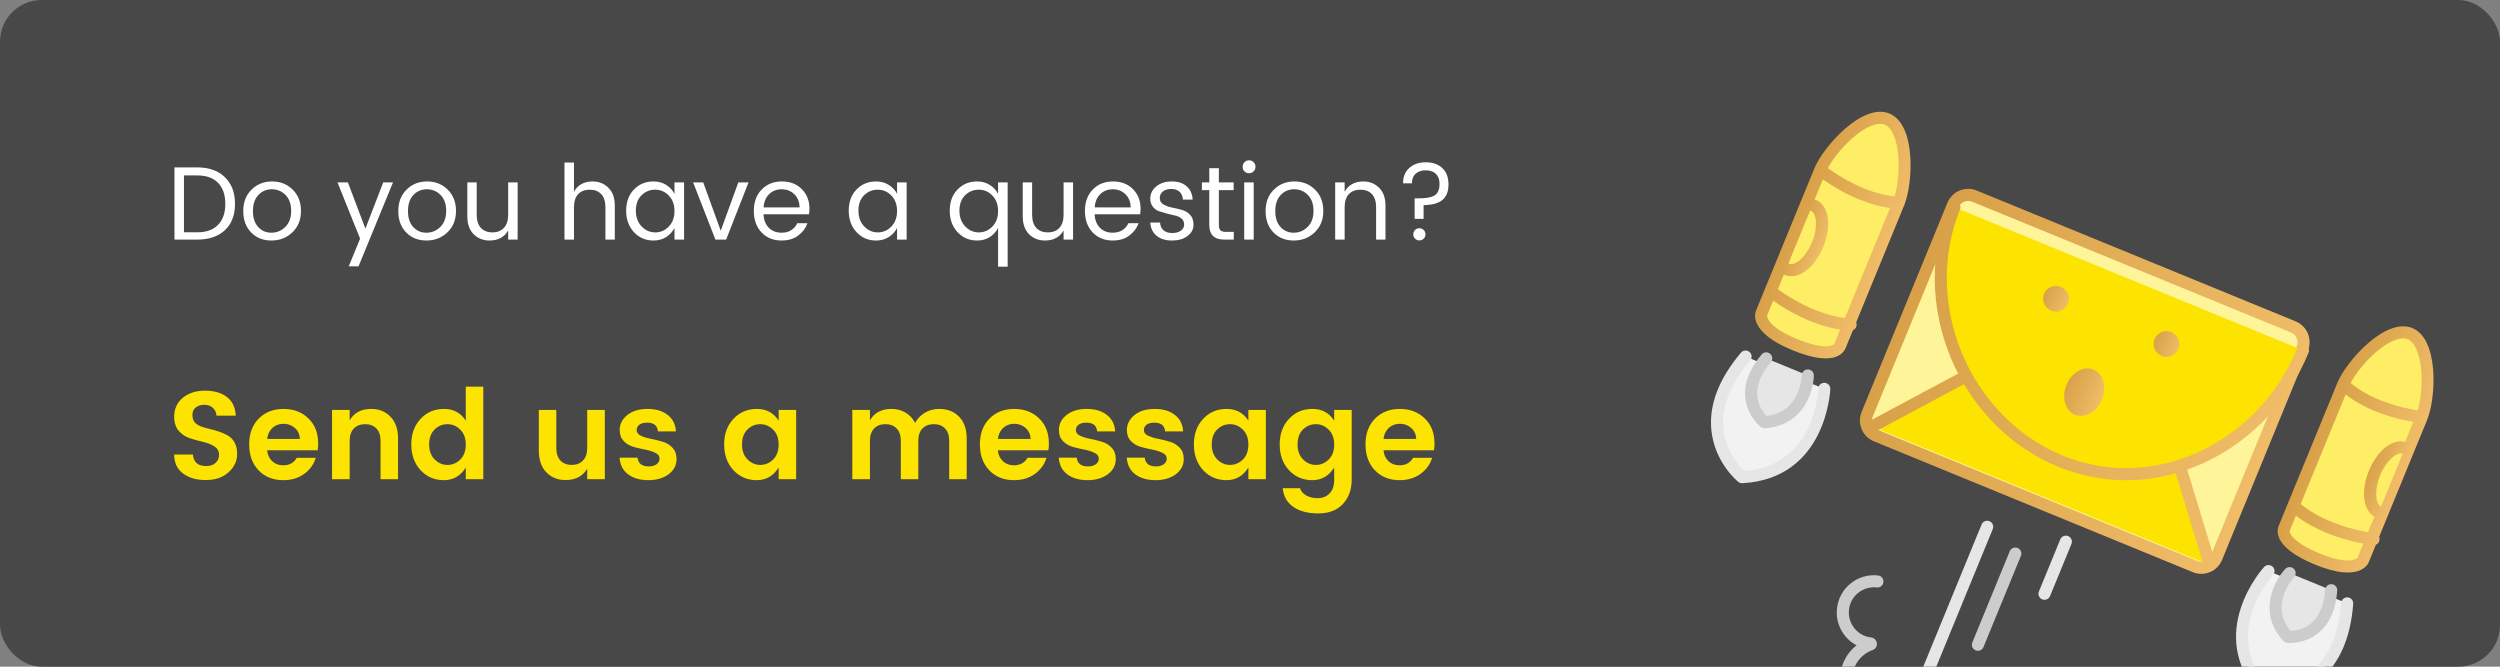 <svg width="240" height="64" viewBox="0 0 240 64" fill="none" xmlns="http://www.w3.org/2000/svg">
<rect x="0" y="0" width="240" height="64" fill="#808080" stroke="none"/>
<g clip-path="url(#clip0_118_11119)">
<rect width="240" height="64" rx="4" fill="#484848"/>
<path d="M17.66 22.3H18.94C19.813 22.3 20.48 22.06 20.94 21.58C21.4 21.1 21.63 20.43 21.63 19.57C21.63 18.71 21.4 18.04 20.94 17.56C20.48 17.08 19.813 16.84 18.94 16.84H17.66V22.3ZM18.94 16.07C20.06 16.07 20.943 16.383 21.59 17.01C22.237 17.637 22.56 18.49 22.56 19.57C22.56 20.65 22.237 21.493 21.59 22.1C20.943 22.7 20.06 23 18.94 23H16.75V16.07H18.94ZM26.053 22.34C26.566 22.34 27.01 22.157 27.383 21.79C27.763 21.417 27.953 20.903 27.953 20.25C27.953 19.597 27.773 19.087 27.413 18.72C27.053 18.353 26.613 18.17 26.093 18.17C25.58 18.17 25.15 18.353 24.803 18.72C24.456 19.087 24.283 19.6 24.283 20.26C24.283 20.913 24.45 21.423 24.783 21.79C25.116 22.157 25.54 22.34 26.053 22.34ZM24.103 22.31C23.603 21.79 23.353 21.107 23.353 20.26C23.353 19.413 23.616 18.73 24.143 18.21C24.67 17.683 25.33 17.42 26.123 17.42C26.916 17.42 27.576 17.683 28.103 18.21C28.63 18.73 28.893 19.413 28.893 20.26C28.893 21.1 28.616 21.783 28.063 22.31C27.516 22.83 26.846 23.09 26.053 23.09C25.26 23.09 24.61 22.83 24.103 22.31ZM34.569 22.91L32.399 17.51H33.399L35.079 21.95L36.789 17.51H37.729L34.419 25.57H33.479L34.569 22.91ZM40.936 22.34C41.449 22.34 41.892 22.157 42.266 21.79C42.646 21.417 42.836 20.903 42.836 20.25C42.836 19.597 42.656 19.087 42.296 18.72C41.936 18.353 41.496 18.17 40.976 18.17C40.462 18.17 40.032 18.353 39.686 18.72C39.339 19.087 39.166 19.6 39.166 20.26C39.166 20.913 39.332 21.423 39.666 21.79C39.999 22.157 40.422 22.34 40.936 22.34ZM38.986 22.31C38.486 21.79 38.236 21.107 38.236 20.26C38.236 19.413 38.499 18.73 39.026 18.21C39.552 17.683 40.212 17.42 41.006 17.42C41.799 17.42 42.459 17.683 42.986 18.21C43.512 18.73 43.776 19.413 43.776 20.26C43.776 21.1 43.499 21.783 42.946 22.31C42.399 22.83 41.729 23.09 40.936 23.09C40.142 23.09 39.492 22.83 38.986 22.31ZM48.784 17.51H49.694V23H48.784V22.12C48.417 22.767 47.821 23.09 46.994 23.09C46.387 23.09 45.881 22.89 45.474 22.49C45.067 22.083 44.864 21.51 44.864 20.77V17.51H45.764V20.62C45.764 21.167 45.897 21.587 46.164 21.88C46.437 22.167 46.807 22.31 47.274 22.31C47.741 22.31 48.107 22.167 48.374 21.88C48.647 21.587 48.784 21.167 48.784 20.62V17.51ZM55.101 15.6V18.4C55.475 17.747 56.071 17.42 56.891 17.42C57.498 17.42 58.005 17.623 58.411 18.03C58.818 18.43 59.021 19.003 59.021 19.75V23H58.121V19.9C58.121 19.347 57.988 18.927 57.721 18.64C57.455 18.353 57.085 18.21 56.611 18.21C56.145 18.21 55.775 18.353 55.501 18.64C55.235 18.927 55.101 19.347 55.101 19.9V23H54.191V15.6H55.101ZM64.201 21.75C64.567 21.377 64.751 20.88 64.751 20.26C64.751 19.64 64.567 19.143 64.201 18.77C63.841 18.397 63.404 18.21 62.891 18.21C62.384 18.21 61.947 18.39 61.581 18.75C61.221 19.11 61.041 19.6 61.041 20.22C61.041 20.84 61.224 21.343 61.591 21.73C61.957 22.117 62.394 22.31 62.901 22.31C63.407 22.31 63.841 22.123 64.201 21.75ZM62.731 23.09C61.984 23.09 61.361 22.823 60.861 22.29C60.361 21.75 60.111 21.063 60.111 20.23C60.111 19.39 60.357 18.713 60.851 18.2C61.351 17.68 61.977 17.42 62.731 17.42C63.197 17.42 63.604 17.53 63.951 17.75C64.304 17.97 64.571 18.257 64.751 18.61V17.51H65.671V23H64.751V21.88C64.571 22.24 64.304 22.533 63.951 22.76C63.604 22.98 63.197 23.09 62.731 23.09ZM66.54 17.51H67.51L69.19 22.15L70.88 17.51H71.86L69.71 23H68.68L66.54 17.51ZM75.027 23.09C74.24 23.09 73.6 22.83 73.107 22.31C72.613 21.79 72.367 21.103 72.367 20.25C72.367 19.397 72.617 18.713 73.117 18.2C73.617 17.68 74.263 17.42 75.057 17.42C75.857 17.42 76.497 17.667 76.977 18.16C77.463 18.647 77.707 19.27 77.707 20.03C77.707 20.223 77.693 20.403 77.667 20.57H73.297C73.323 21.117 73.493 21.55 73.807 21.87C74.127 22.183 74.533 22.34 75.027 22.34C75.4 22.34 75.713 22.257 75.967 22.09C76.227 21.923 76.417 21.703 76.537 21.43H77.517C77.343 21.91 77.043 22.307 76.617 22.62C76.197 22.933 75.667 23.09 75.027 23.09ZM76.757 19.91C76.75 19.383 76.583 18.963 76.257 18.65C75.93 18.33 75.523 18.17 75.037 18.17C74.557 18.17 74.157 18.327 73.837 18.64C73.517 18.947 73.34 19.37 73.307 19.91H76.757ZM85.568 21.75C85.935 21.377 86.118 20.88 86.118 20.26C86.118 19.64 85.935 19.143 85.568 18.77C85.208 18.397 84.771 18.21 84.258 18.21C83.751 18.21 83.315 18.39 82.948 18.75C82.588 19.11 82.408 19.6 82.408 20.22C82.408 20.84 82.591 21.343 82.958 21.73C83.325 22.117 83.761 22.31 84.268 22.31C84.775 22.31 85.208 22.123 85.568 21.75ZM84.098 23.09C83.351 23.09 82.728 22.823 82.228 22.29C81.728 21.75 81.478 21.063 81.478 20.23C81.478 19.39 81.725 18.713 82.218 18.2C82.718 17.68 83.345 17.42 84.098 17.42C84.565 17.42 84.971 17.53 85.318 17.75C85.671 17.97 85.938 18.257 86.118 18.61V17.51H87.038V23H86.118V21.88C85.938 22.24 85.671 22.533 85.318 22.76C84.971 22.98 84.565 23.09 84.098 23.09ZM95.265 21.75C95.632 21.377 95.815 20.88 95.815 20.26C95.815 19.64 95.632 19.143 95.265 18.77C94.905 18.397 94.469 18.21 93.955 18.21C93.448 18.21 93.012 18.39 92.645 18.75C92.285 19.11 92.105 19.6 92.105 20.22C92.105 20.84 92.288 21.343 92.655 21.73C93.022 22.117 93.459 22.31 93.965 22.31C94.472 22.31 94.905 22.123 95.265 21.75ZM93.795 23.09C93.049 23.09 92.425 22.823 91.925 22.29C91.425 21.75 91.175 21.063 91.175 20.23C91.175 19.39 91.422 18.713 91.915 18.2C92.415 17.68 93.042 17.42 93.795 17.42C94.262 17.42 94.668 17.53 95.015 17.75C95.368 17.97 95.635 18.257 95.815 18.61V17.51H96.735V25.6H95.815V21.88C95.635 22.24 95.368 22.533 95.015 22.76C94.668 22.98 94.262 23.09 93.795 23.09ZM102.104 17.51H103.014V23H102.104V22.12C101.738 22.767 101.141 23.09 100.314 23.09C99.708 23.09 99.201 22.89 98.794 22.49C98.388 22.083 98.184 21.51 98.184 20.77V17.51H99.084V20.62C99.084 21.167 99.218 21.587 99.484 21.88C99.758 22.167 100.128 22.31 100.594 22.31C101.061 22.31 101.428 22.167 101.694 21.88C101.968 21.587 102.104 21.167 102.104 20.62V17.51ZM106.814 23.09C106.027 23.09 105.387 22.83 104.894 22.31C104.4 21.79 104.154 21.103 104.154 20.25C104.154 19.397 104.404 18.713 104.904 18.2C105.404 17.68 106.05 17.42 106.844 17.42C107.644 17.42 108.284 17.667 108.764 18.16C109.25 18.647 109.494 19.27 109.494 20.03C109.494 20.223 109.48 20.403 109.454 20.57H105.084C105.11 21.117 105.28 21.55 105.594 21.87C105.914 22.183 106.32 22.34 106.814 22.34C107.187 22.34 107.5 22.257 107.754 22.09C108.014 21.923 108.204 21.703 108.324 21.43H109.304C109.13 21.91 108.83 22.307 108.404 22.62C107.984 22.933 107.454 23.09 106.814 23.09ZM108.544 19.91C108.537 19.383 108.37 18.963 108.044 18.65C107.717 18.33 107.31 18.17 106.824 18.17C106.344 18.17 105.944 18.327 105.624 18.64C105.304 18.947 105.127 19.37 105.094 19.91H108.544ZM110.427 19.06C110.427 18.6 110.617 18.213 110.997 17.9C111.384 17.58 111.88 17.42 112.487 17.42C113.1 17.42 113.58 17.577 113.927 17.89C114.274 18.197 114.464 18.62 114.497 19.16H113.557C113.544 18.853 113.44 18.607 113.247 18.42C113.054 18.233 112.784 18.14 112.437 18.14C112.097 18.14 111.827 18.223 111.627 18.39C111.434 18.55 111.337 18.76 111.337 19.02C111.337 19.273 111.447 19.47 111.667 19.61C111.894 19.75 112.164 19.853 112.477 19.92C112.797 19.98 113.114 20.053 113.427 20.14C113.747 20.22 114.017 20.377 114.237 20.61C114.464 20.837 114.577 21.163 114.577 21.59C114.577 22.01 114.384 22.367 113.997 22.66C113.617 22.947 113.12 23.09 112.507 23.09C111.894 23.09 111.4 22.937 111.027 22.63C110.66 22.323 110.46 21.9 110.427 21.36H111.367C111.38 21.667 111.487 21.913 111.687 22.1C111.894 22.28 112.174 22.37 112.527 22.37C112.887 22.37 113.167 22.293 113.367 22.14C113.574 21.987 113.677 21.793 113.677 21.56C113.677 21.32 113.597 21.13 113.437 20.99C113.277 20.85 113.077 20.753 112.837 20.7C112.597 20.647 112.334 20.583 112.047 20.51C111.767 20.437 111.507 20.36 111.267 20.28C111.027 20.193 110.827 20.047 110.667 19.84C110.507 19.633 110.427 19.373 110.427 19.06ZM117.691 22.26H118.441V23H117.521C116.567 23 116.091 22.53 116.091 21.59V18.25H115.381V17.51H116.091V16.15H117.011V17.51H118.431V18.25H117.011V21.59C117.011 21.837 117.061 22.01 117.161 22.11C117.261 22.21 117.437 22.26 117.691 22.26ZM120.345 16.45C120.225 16.57 120.079 16.63 119.905 16.63C119.732 16.63 119.585 16.57 119.465 16.45C119.352 16.33 119.295 16.183 119.295 16.01C119.295 15.837 119.355 15.69 119.475 15.57C119.595 15.45 119.739 15.39 119.905 15.39C120.079 15.39 120.225 15.45 120.345 15.57C120.465 15.69 120.525 15.837 120.525 16.01C120.525 16.183 120.465 16.33 120.345 16.45ZM119.445 23V17.51H120.355V23H119.445ZM124.197 22.34C124.711 22.34 125.154 22.157 125.527 21.79C125.907 21.417 126.097 20.903 126.097 20.25C126.097 19.597 125.917 19.087 125.557 18.72C125.197 18.353 124.757 18.17 124.237 18.17C123.724 18.17 123.294 18.353 122.947 18.72C122.601 19.087 122.427 19.6 122.427 20.26C122.427 20.913 122.594 21.423 122.927 21.79C123.261 22.157 123.684 22.34 124.197 22.34ZM122.247 22.31C121.747 21.79 121.497 21.107 121.497 20.26C121.497 19.413 121.761 18.73 122.287 18.21C122.814 17.683 123.474 17.42 124.267 17.42C125.061 17.42 125.721 17.683 126.247 18.21C126.774 18.73 127.037 19.413 127.037 20.26C127.037 21.1 126.761 21.783 126.207 22.31C125.661 22.83 124.991 23.09 124.197 23.09C123.404 23.09 122.754 22.83 122.247 22.31ZM129.086 17.51V18.4C129.459 17.747 130.056 17.42 130.876 17.42C131.482 17.42 131.989 17.623 132.396 18.03C132.802 18.43 133.006 19.003 133.006 19.75V23H132.106V19.9C132.106 19.347 131.972 18.927 131.706 18.64C131.439 18.353 131.069 18.21 130.596 18.21C130.129 18.21 129.759 18.353 129.486 18.64C129.219 18.927 129.086 19.347 129.086 19.9V23H128.176V17.51H129.086ZM136.255 23.08C136.095 23.08 135.958 23.023 135.845 22.91C135.732 22.797 135.675 22.66 135.675 22.5C135.675 22.333 135.732 22.193 135.845 22.08C135.958 21.967 136.095 21.91 136.255 21.91C136.422 21.91 136.562 21.967 136.675 22.08C136.788 22.193 136.845 22.333 136.845 22.5C136.845 22.66 136.788 22.797 136.675 22.91C136.562 23.023 136.422 23.08 136.255 23.08ZM134.695 17.6C134.688 16.987 134.885 16.497 135.285 16.13C135.692 15.763 136.222 15.58 136.875 15.58C137.535 15.58 138.062 15.763 138.455 16.13C138.855 16.497 139.055 17.023 139.055 17.71C139.055 18.39 138.855 18.89 138.455 19.21C138.062 19.523 137.465 19.683 136.665 19.69V21.01H135.805V19.04H136.205C136.878 19.047 137.378 18.957 137.705 18.77C138.032 18.577 138.195 18.2 138.195 17.64C138.195 17.233 138.078 16.917 137.845 16.69C137.612 16.463 137.288 16.35 136.875 16.35C136.462 16.35 136.135 16.46 135.895 16.68C135.662 16.893 135.545 17.2 135.545 17.6H134.695Z" fill="white"/>
<path d="M19.612 38.86C19.276 38.86 19 38.948 18.784 39.124C18.576 39.292 18.472 39.528 18.472 39.832C18.472 40.136 18.548 40.376 18.7 40.552C18.86 40.72 19.068 40.852 19.324 40.948C19.58 41.036 19.86 41.116 20.164 41.188C20.468 41.26 20.772 41.348 21.076 41.452C21.38 41.556 21.66 41.684 21.916 41.836C22.172 41.988 22.376 42.212 22.528 42.508C22.688 42.796 22.768 43.148 22.768 43.564C22.768 44.252 22.492 44.844 21.94 45.34C21.396 45.836 20.668 46.084 19.756 46.084C18.852 46.084 18.12 45.872 17.56 45.448C17 45.016 16.72 44.412 16.72 43.636H18.52C18.584 44.372 19.004 44.74 19.78 44.74C20.164 44.74 20.468 44.64 20.692 44.44C20.916 44.24 21.028 43.976 21.028 43.648C21.028 43.312 20.88 43.048 20.584 42.856C20.288 42.664 19.928 42.52 19.504 42.424C19.088 42.328 18.668 42.212 18.244 42.076C17.82 41.94 17.46 41.704 17.164 41.368C16.868 41.024 16.72 40.572 16.72 40.012C16.72 39.252 16.996 38.644 17.548 38.188C18.1 37.732 18.808 37.504 19.672 37.504C20.544 37.504 21.244 37.704 21.772 38.104C22.3 38.496 22.588 39.096 22.636 39.904H20.788C20.756 39.584 20.636 39.332 20.428 39.148C20.22 38.956 19.948 38.86 19.612 38.86ZM27.196 46.096C26.228 46.096 25.44 45.784 24.832 45.16C24.224 44.528 23.92 43.696 23.92 42.664C23.92 41.632 24.224 40.808 24.832 40.192C25.448 39.568 26.24 39.256 27.208 39.256C28.184 39.256 28.984 39.56 29.608 40.168C30.232 40.768 30.544 41.572 30.544 42.58C30.544 42.812 30.528 43.028 30.496 43.228H25.648C25.688 43.66 25.848 44.008 26.128 44.272C26.408 44.536 26.764 44.668 27.196 44.668C27.78 44.668 28.212 44.428 28.492 43.948H30.316C30.124 44.58 29.752 45.096 29.2 45.496C28.648 45.896 27.98 46.096 27.196 46.096ZM28.792 42.136C28.768 41.696 28.604 41.344 28.3 41.08C28.004 40.816 27.644 40.684 27.22 40.684C26.796 40.684 26.44 40.816 26.152 41.08C25.872 41.344 25.704 41.696 25.648 42.136H28.792ZM33.569 39.352V40.348C33.993 39.62 34.681 39.256 35.633 39.256C36.393 39.256 37.013 39.508 37.493 40.012C37.973 40.508 38.213 41.2 38.213 42.088V46H36.533V42.328C36.533 41.808 36.401 41.412 36.137 41.14C35.873 40.86 35.513 40.72 35.057 40.72C34.601 40.72 34.237 40.86 33.965 41.14C33.701 41.412 33.569 41.808 33.569 42.328V46H31.877V39.352H33.569ZM44.187 44.116C44.539 43.764 44.715 43.284 44.715 42.676C44.715 42.068 44.539 41.592 44.187 41.248C43.835 40.896 43.423 40.72 42.951 40.72C42.479 40.72 42.067 40.892 41.715 41.236C41.371 41.58 41.199 42.056 41.199 42.664C41.199 43.272 41.375 43.752 41.727 44.104C42.079 44.456 42.487 44.632 42.951 44.632C43.423 44.632 43.835 44.46 44.187 44.116ZM40.371 45.136C39.779 44.488 39.483 43.664 39.483 42.664C39.483 41.664 39.779 40.848 40.371 40.216C40.963 39.576 41.715 39.256 42.627 39.256C43.539 39.256 44.235 39.632 44.715 40.384V37.12H46.395V46H44.715V44.884C44.211 45.692 43.511 46.096 42.615 46.096C41.719 46.096 40.971 45.776 40.371 45.136ZM56.371 39.352H58.063V46H56.371V44.992C55.947 45.72 55.255 46.084 54.295 46.084C53.543 46.084 52.927 45.836 52.447 45.34C51.967 44.836 51.727 44.14 51.727 43.252V39.352H53.407V43.012C53.407 43.532 53.539 43.932 53.803 44.212C54.067 44.492 54.427 44.632 54.883 44.632C55.339 44.632 55.699 44.492 55.963 44.212C56.235 43.932 56.371 43.532 56.371 43.012V39.352ZM59.489 41.296C59.489 40.72 59.733 40.236 60.221 39.844C60.709 39.452 61.357 39.256 62.165 39.256C62.973 39.256 63.621 39.452 64.109 39.844C64.597 40.228 64.857 40.752 64.889 41.416H63.161C63.113 40.856 62.769 40.576 62.129 40.576C61.809 40.576 61.561 40.64 61.385 40.768C61.209 40.896 61.121 41.072 61.121 41.296C61.121 41.52 61.253 41.696 61.517 41.824C61.781 41.952 62.101 42.052 62.477 42.124C62.853 42.196 63.225 42.288 63.593 42.4C63.969 42.504 64.289 42.696 64.553 42.976C64.817 43.248 64.949 43.612 64.949 44.068C64.949 44.668 64.693 45.156 64.181 45.532C63.677 45.908 63.029 46.096 62.237 46.096C61.453 46.096 60.809 45.912 60.305 45.544C59.801 45.168 59.525 44.632 59.477 43.936H61.205C61.269 44.496 61.625 44.776 62.273 44.776C62.585 44.776 62.837 44.708 63.029 44.572C63.221 44.428 63.317 44.244 63.317 44.02C63.317 43.788 63.185 43.608 62.921 43.48C62.657 43.344 62.337 43.24 61.961 43.168C61.585 43.096 61.209 43.008 60.833 42.904C60.465 42.8 60.149 42.616 59.885 42.352C59.621 42.08 59.489 41.728 59.489 41.296ZM74.222 44.116C74.574 43.764 74.75 43.284 74.75 42.676C74.75 42.068 74.574 41.592 74.222 41.248C73.87 40.896 73.458 40.72 72.986 40.72C72.514 40.72 72.102 40.892 71.75 41.236C71.406 41.58 71.234 42.056 71.234 42.664C71.234 43.272 71.41 43.752 71.762 44.104C72.114 44.456 72.522 44.632 72.986 44.632C73.458 44.632 73.87 44.46 74.222 44.116ZM70.406 45.136C69.814 44.488 69.518 43.664 69.518 42.664C69.518 41.664 69.814 40.848 70.406 40.216C70.998 39.576 71.75 39.256 72.662 39.256C73.574 39.256 74.27 39.632 74.75 40.384V39.352H76.43V46H74.75V44.884C74.246 45.692 73.546 46.096 72.65 46.096C71.754 46.096 71.006 45.776 70.406 45.136ZM83.514 39.352V40.348C83.938 39.62 84.626 39.256 85.578 39.256C86.082 39.256 86.53 39.372 86.922 39.604C87.322 39.836 87.63 40.168 87.846 40.6C88.078 40.184 88.394 39.856 88.794 39.616C89.202 39.376 89.658 39.256 90.162 39.256C90.954 39.256 91.59 39.504 92.07 40C92.558 40.496 92.802 41.192 92.802 42.088V46H91.122V42.328C91.122 41.808 90.99 41.412 90.726 41.14C90.462 40.86 90.102 40.72 89.646 40.72C89.19 40.72 88.826 40.86 88.554 41.14C88.29 41.412 88.158 41.808 88.158 42.328V46H86.478V42.328C86.478 41.808 86.346 41.412 86.082 41.14C85.818 40.86 85.458 40.72 85.002 40.72C84.546 40.72 84.182 40.86 83.91 41.14C83.646 41.412 83.514 41.808 83.514 42.328V46H81.822V39.352H83.514ZM97.345 46.096C96.377 46.096 95.589 45.784 94.981 45.16C94.373 44.528 94.069 43.696 94.069 42.664C94.069 41.632 94.373 40.808 94.981 40.192C95.597 39.568 96.389 39.256 97.357 39.256C98.333 39.256 99.133 39.56 99.757 40.168C100.381 40.768 100.693 41.572 100.693 42.58C100.693 42.812 100.677 43.028 100.645 43.228H95.797C95.837 43.66 95.997 44.008 96.277 44.272C96.557 44.536 96.913 44.668 97.345 44.668C97.929 44.668 98.361 44.428 98.641 43.948H100.465C100.273 44.58 99.901 45.096 99.349 45.496C98.797 45.896 98.129 46.096 97.345 46.096ZM98.941 42.136C98.917 41.696 98.753 41.344 98.449 41.08C98.153 40.816 97.793 40.684 97.369 40.684C96.945 40.684 96.589 40.816 96.301 41.08C96.021 41.344 95.853 41.696 95.797 42.136H98.941ZM101.653 41.296C101.653 40.72 101.897 40.236 102.385 39.844C102.873 39.452 103.521 39.256 104.329 39.256C105.137 39.256 105.785 39.452 106.273 39.844C106.761 40.228 107.021 40.752 107.053 41.416H105.325C105.277 40.856 104.933 40.576 104.293 40.576C103.973 40.576 103.725 40.64 103.549 40.768C103.373 40.896 103.285 41.072 103.285 41.296C103.285 41.52 103.417 41.696 103.681 41.824C103.945 41.952 104.265 42.052 104.641 42.124C105.017 42.196 105.389 42.288 105.757 42.4C106.133 42.504 106.453 42.696 106.717 42.976C106.981 43.248 107.113 43.612 107.113 44.068C107.113 44.668 106.857 45.156 106.345 45.532C105.841 45.908 105.193 46.096 104.401 46.096C103.617 46.096 102.973 45.912 102.469 45.544C101.965 45.168 101.689 44.632 101.641 43.936H103.369C103.433 44.496 103.789 44.776 104.437 44.776C104.749 44.776 105.001 44.708 105.193 44.572C105.385 44.428 105.481 44.244 105.481 44.02C105.481 43.788 105.349 43.608 105.085 43.48C104.821 43.344 104.501 43.24 104.125 43.168C103.749 43.096 103.373 43.008 102.997 42.904C102.629 42.8 102.313 42.616 102.049 42.352C101.785 42.08 101.653 41.728 101.653 41.296ZM108.18 41.296C108.18 40.72 108.424 40.236 108.912 39.844C109.4 39.452 110.048 39.256 110.856 39.256C111.664 39.256 112.312 39.452 112.8 39.844C113.288 40.228 113.548 40.752 113.58 41.416H111.852C111.804 40.856 111.46 40.576 110.82 40.576C110.5 40.576 110.252 40.64 110.076 40.768C109.9 40.896 109.812 41.072 109.812 41.296C109.812 41.52 109.944 41.696 110.208 41.824C110.472 41.952 110.792 42.052 111.168 42.124C111.544 42.196 111.916 42.288 112.284 42.4C112.66 42.504 112.98 42.696 113.244 42.976C113.508 43.248 113.64 43.612 113.64 44.068C113.64 44.668 113.384 45.156 112.872 45.532C112.368 45.908 111.72 46.096 110.928 46.096C110.144 46.096 109.5 45.912 108.996 45.544C108.492 45.168 108.216 44.632 108.168 43.936H109.896C109.96 44.496 110.316 44.776 110.964 44.776C111.276 44.776 111.528 44.708 111.72 44.572C111.912 44.428 112.008 44.244 112.008 44.02C112.008 43.788 111.876 43.608 111.612 43.48C111.348 43.344 111.028 43.24 110.652 43.168C110.276 43.096 109.9 43.008 109.524 42.904C109.156 42.8 108.84 42.616 108.576 42.352C108.312 42.08 108.18 41.728 108.18 41.296ZM119.316 44.116C119.668 43.764 119.844 43.284 119.844 42.676C119.844 42.068 119.668 41.592 119.316 41.248C118.964 40.896 118.552 40.72 118.08 40.72C117.608 40.72 117.196 40.892 116.844 41.236C116.5 41.58 116.328 42.056 116.328 42.664C116.328 43.272 116.504 43.752 116.856 44.104C117.208 44.456 117.616 44.632 118.08 44.632C118.552 44.632 118.964 44.46 119.316 44.116ZM115.5 45.136C114.908 44.488 114.612 43.664 114.612 42.664C114.612 41.664 114.908 40.848 115.5 40.216C116.092 39.576 116.844 39.256 117.756 39.256C118.668 39.256 119.364 39.632 119.844 40.384V39.352H121.524V46H119.844V44.884C119.34 45.692 118.64 46.096 117.744 46.096C116.848 46.096 116.1 45.776 115.5 45.136ZM123.738 45.136C123.146 44.488 122.85 43.664 122.85 42.664C122.85 41.664 123.146 40.848 123.738 40.216C124.33 39.576 125.082 39.256 125.994 39.256C126.906 39.256 127.602 39.632 128.082 40.384V39.352H129.762V46.048C129.762 47 129.482 47.776 128.922 48.376C128.362 48.984 127.574 49.288 126.558 49.288C125.55 49.288 124.746 49.076 124.146 48.652C123.554 48.236 123.218 47.64 123.138 46.864H124.794C124.898 47.16 125.098 47.392 125.394 47.56C125.69 47.736 126.062 47.824 126.51 47.824C126.958 47.824 127.33 47.676 127.626 47.38C127.93 47.084 128.082 46.64 128.082 46.048V44.884C127.578 45.692 126.878 46.096 125.982 46.096C125.086 46.096 124.338 45.776 123.738 45.136ZM127.554 44.116C127.906 43.764 128.082 43.284 128.082 42.676C128.082 42.068 127.906 41.592 127.554 41.248C127.202 40.896 126.79 40.72 126.318 40.72C125.846 40.72 125.434 40.892 125.082 41.236C124.738 41.58 124.566 42.056 124.566 42.664C124.566 43.272 124.742 43.752 125.094 44.104C125.446 44.456 125.854 44.632 126.318 44.632C126.79 44.632 127.202 44.46 127.554 44.116ZM134.364 46.096C133.396 46.096 132.608 45.784 132 45.16C131.392 44.528 131.088 43.696 131.088 42.664C131.088 41.632 131.392 40.808 132 40.192C132.616 39.568 133.408 39.256 134.376 39.256C135.352 39.256 136.152 39.56 136.776 40.168C137.4 40.768 137.712 41.572 137.712 42.58C137.712 42.812 137.696 43.028 137.664 43.228H132.816C132.856 43.66 133.016 44.008 133.296 44.272C133.576 44.536 133.932 44.668 134.364 44.668C134.948 44.668 135.38 44.428 135.66 43.948H137.484C137.292 44.58 136.92 45.096 136.368 45.496C135.816 45.896 135.148 46.096 134.364 46.096ZM135.96 42.136C135.936 41.696 135.772 41.344 135.468 41.08C135.172 40.816 134.812 40.684 134.388 40.684C133.964 40.684 133.608 40.816 133.32 41.08C133.04 41.344 132.872 41.696 132.816 42.136H135.96Z" fill="#FCE300"/>
<g clip-path="url(#clip1_118_11119)">
<path fill-rule="evenodd" clip-rule="evenodd" d="M210.729 54.392L180.106 41.828C179.305 41.499 178.919 40.576 179.247 39.776L187.491 19.683C187.819 18.883 188.743 18.497 189.543 18.826L220.166 31.39C220.966 31.718 221.353 32.641 221.024 33.442L212.781 53.534C212.452 54.334 211.529 54.72 210.729 54.392Z" fill="#FEF499"/>
<path fill-rule="evenodd" clip-rule="evenodd" d="M210.509 54.928L179.885 42.363C178.788 41.913 178.261 40.654 178.711 39.556L186.955 19.464C187.405 18.366 188.665 17.839 189.763 18.29L220.386 30.854C221.484 31.304 222.01 32.564 221.56 33.661L213.316 53.754C212.866 54.851 211.606 55.378 210.509 54.928ZM189.323 19.361C188.816 19.153 188.235 19.397 188.027 19.903L179.783 39.995C179.575 40.502 179.819 41.083 180.325 41.291L210.949 53.855C211.455 54.063 212.037 53.82 212.244 53.314L220.488 33.221C220.696 32.715 220.453 32.133 219.946 31.925L189.323 19.361Z" fill="url(#paint0_linear_118_11119)"/>
<path fill-rule="evenodd" clip-rule="evenodd" d="M179.719 40.941L204.137 27.89L212.154 54.248" fill="#FCE300"/>
<path fill-rule="evenodd" clip-rule="evenodd" d="M211.935 54.785C211.779 54.721 211.653 54.59 211.6 54.417L203.788 28.733L179.993 41.452C179.711 41.603 179.36 41.496 179.209 41.214C179.058 40.932 179.164 40.581 179.446 40.43L203.866 27.373C204.019 27.291 204.202 27.276 204.362 27.342C204.362 27.342 204.363 27.342 204.363 27.342C204.524 27.408 204.643 27.549 204.694 27.715L212.71 54.077C212.803 54.383 212.629 54.708 212.323 54.801C212.19 54.842 212.054 54.833 211.935 54.785Z" fill="url(#paint1_linear_118_11119)"/>
<path fill-rule="evenodd" clip-rule="evenodd" d="M221.087 33.63C217.312 42.833 207.081 48.08 197.783 44.265C188.485 40.45 183.848 29.103 187.624 19.9" fill="#FCE300"/>
<path fill-rule="evenodd" clip-rule="evenodd" d="M197.563 44.801C193.002 42.929 189.248 39.111 187.265 34.325C185.29 29.557 185.225 24.22 187.087 19.68C187.209 19.384 187.547 19.243 187.843 19.364C188.139 19.486 188.281 19.824 188.159 20.12C186.412 24.379 186.477 29.394 188.336 33.881C190.201 38.384 193.725 41.974 198.003 43.729C202.274 45.481 206.981 45.331 211.258 43.305C215.447 41.322 218.747 37.807 220.551 33.41C220.673 33.114 221.011 32.973 221.307 33.094C221.603 33.216 221.745 33.554 221.623 33.85C219.709 38.515 216.204 42.245 211.754 44.353C207.179 46.519 202.139 46.678 197.563 44.801Z" fill="url(#paint2_linear_118_11119)"/>
<path fill-rule="evenodd" clip-rule="evenodd" d="M198.522 29.147C198.263 29.778 197.541 30.08 196.91 29.821C196.278 29.562 195.976 28.84 196.235 28.209C196.494 27.577 197.216 27.275 197.848 27.535C198.479 27.794 198.781 28.515 198.522 29.147Z" fill="url(#paint3_linear_118_11119)"/>
<path fill-rule="evenodd" clip-rule="evenodd" d="M209.121 33.496C208.862 34.128 208.141 34.429 207.509 34.17C206.878 33.911 206.576 33.19 206.835 32.558C207.094 31.927 207.816 31.625 208.447 31.884C209.079 32.143 209.381 32.865 209.121 33.496Z" fill="url(#paint4_linear_118_11119)"/>
<path fill-rule="evenodd" clip-rule="evenodd" d="M201.783 38.344C201.291 39.543 200.131 40.202 199.191 39.817C198.252 39.432 197.889 38.147 198.381 36.948C198.873 35.749 200.033 35.09 200.973 35.475C201.912 35.861 202.275 37.145 201.783 38.344Z" fill="url(#paint5_linear_118_11119)"/>
<path fill-rule="evenodd" clip-rule="evenodd" d="M219.303 50.669L224.928 36.958C225.781 34.882 229.285 31.177 231.362 32.029C233.439 32.882 233.332 37.98 232.48 40.057L226.855 53.768C226.855 53.768 226.258 55.223 222.482 53.673C218.498 52.039 219.303 50.669 219.303 50.669Z" fill="#FDEE66"/>
<path fill-rule="evenodd" clip-rule="evenodd" d="M222.262 54.209C220.256 53.386 219.073 52.478 218.747 51.511C218.565 50.97 218.704 50.579 218.775 50.429L224.393 36.738C225.223 34.715 228.989 30.429 231.582 31.493C234.176 32.557 233.847 38.254 233.017 40.277L227.391 53.988C227.308 54.191 226.453 55.929 222.262 54.209ZM219.817 50.946C219.764 51.212 220.172 52.1 222.702 53.138C225.208 54.166 226.162 53.771 226.33 53.522L231.945 39.837C232.352 38.844 232.557 37.113 232.442 35.629C232.316 33.993 231.83 32.848 231.142 32.566C230.455 32.283 229.305 32.757 228.066 33.833C226.942 34.81 225.872 36.185 225.464 37.178L219.839 50.889C219.82 50.937 219.835 50.924 219.817 50.946Z" fill="url(#paint6_linear_118_11119)"/>
<path fill-rule="evenodd" clip-rule="evenodd" d="M227.987 39.46C225.741 38.539 224.724 37.485 224.662 37.419C224.442 37.186 224.453 36.82 224.686 36.6C224.918 36.381 225.283 36.391 225.504 36.623C225.534 36.655 227.619 38.766 232.509 39.461C232.827 39.507 233.046 39.8 233.001 40.116C232.956 40.433 232.663 40.653 232.346 40.608C230.559 40.354 229.117 39.924 227.987 39.46Z" fill="url(#paint7_linear_118_11119)"/>
<path fill-rule="evenodd" clip-rule="evenodd" d="M223.363 51.163C221.068 50.221 219.965 49.138 219.898 49.071C219.672 48.844 219.672 48.477 219.899 48.251C220.126 48.026 220.492 48.026 220.717 48.252C220.752 48.285 223.037 50.489 227.942 51.186C228.259 51.232 228.479 51.525 228.433 51.842C228.389 52.158 228.095 52.379 227.778 52.334C225.989 52.079 224.523 51.639 223.363 51.163Z" fill="url(#paint8_linear_118_11119)"/>
<path fill-rule="evenodd" clip-rule="evenodd" d="M228.359 49.162C227.44 48.786 227.26 47.106 227.955 45.41C228.651 43.715 229.959 42.646 230.878 43.023" fill="#FDEE66"/>
<path fill-rule="evenodd" clip-rule="evenodd" d="M228.139 49.698C226.886 49.184 226.576 47.246 227.42 45.191C228.263 43.135 229.844 41.973 231.098 42.487C231.394 42.608 231.535 42.947 231.414 43.243C231.292 43.539 230.954 43.68 230.658 43.559C230.137 43.345 229.077 44.204 228.492 45.63C227.906 47.057 228.058 48.412 228.579 48.626C228.875 48.748 229.017 49.086 228.895 49.382C228.774 49.678 228.435 49.82 228.139 49.698Z" fill="url(#paint9_linear_118_11119)"/>
<path fill-rule="evenodd" clip-rule="evenodd" d="M217.776 54.826C217.776 54.826 212.279 60.728 217.438 66.406C217.438 66.406 224.631 67.127 225.33 57.925" fill="#F2F2F2"/>
<path fill-rule="evenodd" clip-rule="evenodd" d="M217.218 66.942C217.139 66.91 217.068 66.86 217.009 66.796C211.555 60.793 217.294 54.494 217.353 54.431C217.57 54.197 217.937 54.183 218.171 54.402C218.405 54.62 218.418 54.986 218.201 55.22C218.176 55.247 216.882 56.666 216.21 58.706C215.355 61.306 215.859 63.705 217.709 65.838C218.351 65.848 220.329 65.75 222.006 64.336C223.606 62.988 224.53 60.816 224.753 57.881C224.777 57.562 225.055 57.323 225.374 57.347C225.692 57.371 225.932 57.65 225.908 57.969C225.66 61.235 224.593 63.68 222.737 65.235C220.331 67.252 217.5 66.995 217.38 66.983C217.324 66.977 217.27 66.963 217.218 66.942Z" fill="#E6E6E6"/>
<path fill-rule="evenodd" clip-rule="evenodd" d="M219.803 55.019C219.803 55.019 216.895 58.14 219.624 61.143C219.624 61.143 223.428 61.524 223.798 56.658" fill="#E6E6E6"/>
<path fill-rule="evenodd" clip-rule="evenodd" d="M219.404 61.679C219.325 61.647 219.254 61.597 219.195 61.533C216.754 58.845 218.248 55.838 219.379 54.624C219.597 54.39 219.964 54.376 220.198 54.595C220.432 54.813 220.445 55.178 220.228 55.413C220.122 55.528 217.839 58.066 219.893 60.569C220.282 60.557 221.139 60.455 221.871 59.835C222.654 59.17 223.109 58.087 223.221 56.614C223.245 56.295 223.523 56.056 223.842 56.08C224.16 56.104 224.4 56.382 224.376 56.702C224.239 58.505 223.642 59.862 222.602 60.733C221.242 61.873 219.634 61.727 219.566 61.72C219.51 61.714 219.455 61.7 219.404 61.679Z" fill="#CCCCCC"/>
<path fill-rule="evenodd" clip-rule="evenodd" d="M176.653 33.17L182.278 19.459C183.13 17.383 183.237 12.284 181.16 11.432C179.083 10.58 175.578 14.284 174.726 16.361L169.101 30.072C169.101 30.072 168.504 31.527 172.28 33.076C176.263 34.711 176.653 33.17 176.653 33.17Z" fill="#FDEE66"/>
<path fill-rule="evenodd" clip-rule="evenodd" d="M172.06 33.612C167.869 31.893 168.481 30.056 168.565 29.852L174.19 16.141C175.02 14.118 178.786 9.832 181.38 10.896C183.973 11.96 183.644 17.656 182.814 19.679L177.197 33.37C177.143 33.527 176.967 33.903 176.458 34.16C175.546 34.62 174.066 34.435 172.06 33.612ZM169.647 30.266C169.592 30.561 169.994 31.512 172.499 32.541C175.029 33.578 175.943 33.233 176.093 33.007C176.095 32.978 176.097 32.998 176.116 32.951L181.742 19.24C182.149 18.247 182.354 16.516 182.24 15.031C182.114 13.396 181.628 12.251 180.94 11.968C180.252 11.686 179.102 12.16 177.863 13.236C176.739 14.213 175.669 15.588 175.262 16.581L169.647 30.266Z" fill="url(#paint10_linear_118_11119)"/>
<path fill-rule="evenodd" clip-rule="evenodd" d="M178.445 19.134C177.315 18.67 175.987 17.964 174.536 16.89C174.279 16.699 174.225 16.337 174.415 16.079C174.606 15.822 174.968 15.768 175.226 15.959C179.238 18.93 182.175 18.859 182.204 18.858C182.524 18.847 182.793 19.097 182.804 19.416C182.816 19.736 182.566 20.005 182.246 20.016C182.156 20.02 180.692 20.055 178.445 19.134Z" fill="url(#paint11_linear_118_11119)"/>
<path fill-rule="evenodd" clip-rule="evenodd" d="M173.726 30.797C172.565 30.321 171.214 29.605 169.761 28.529C169.504 28.339 169.45 27.976 169.64 27.719C169.831 27.462 170.194 27.409 170.45 27.598C174.442 30.554 177.623 30.583 177.655 30.583C177.974 30.582 178.234 30.84 178.236 31.159C178.238 31.478 177.982 31.738 177.662 31.741C177.567 31.742 176.021 31.739 173.726 30.797Z" fill="url(#paint12_linear_118_11119)"/>
<path fill-rule="evenodd" clip-rule="evenodd" d="M171.574 25.864C172.493 26.241 173.801 25.172 174.497 23.476C175.192 21.781 175.012 20.101 174.093 19.725" fill="#FDEE66"/>
<path fill-rule="evenodd" clip-rule="evenodd" d="M171.355 26.4C171.059 26.278 170.917 25.94 171.039 25.644C171.16 25.348 171.498 25.206 171.795 25.328C172.316 25.542 173.375 24.683 173.961 23.257C174.546 21.83 174.394 20.474 173.874 20.261C173.577 20.139 173.436 19.801 173.557 19.505C173.679 19.209 174.017 19.067 174.313 19.189C175.567 19.703 175.876 21.641 175.033 23.697C174.189 25.752 172.608 26.914 171.355 26.4Z" fill="url(#paint13_linear_118_11119)"/>
<path fill-rule="evenodd" clip-rule="evenodd" d="M175.129 37.329C175.129 37.329 174.897 45.392 167.237 45.81C167.237 45.81 161.611 41.271 167.576 34.23" fill="#F2F2F2"/>
<path fill-rule="evenodd" clip-rule="evenodd" d="M167.017 46.346C166.966 46.324 166.917 46.296 166.874 46.26C166.78 46.185 164.584 44.38 164.287 41.254C164.059 38.844 165.016 36.354 167.134 33.855C167.341 33.611 167.707 33.581 167.95 33.787C168.194 33.994 168.225 34.359 168.018 34.604C166.115 36.85 165.248 39.045 165.439 41.127C165.64 43.311 166.978 44.769 167.443 45.215C170.272 44.995 172.321 43.63 173.536 41.157C174.485 39.224 174.55 37.331 174.551 37.312C174.56 36.992 174.826 36.74 175.146 36.749C175.467 36.758 175.718 37.025 175.709 37.345C175.706 37.431 175.368 45.945 167.269 46.388C167.182 46.393 167.096 46.378 167.017 46.346Z" fill="#E6E6E6"/>
<path fill-rule="evenodd" clip-rule="evenodd" d="M173.551 36.042C173.551 36.042 173.428 40.307 169.377 40.528C169.377 40.528 166.401 38.127 169.556 34.403" fill="#E6E6E6"/>
<path fill-rule="evenodd" clip-rule="evenodd" d="M169.157 41.064C169.105 41.043 169.057 41.014 169.013 40.979C168.96 40.936 167.713 39.91 167.545 38.144C167.417 36.793 167.945 35.408 169.114 34.029C169.321 33.784 169.687 33.755 169.93 33.961C170.174 34.168 170.205 34.533 169.998 34.777C169.038 35.91 168.601 37.006 168.699 38.035C168.788 38.981 169.321 39.65 169.588 39.93C172.813 39.591 172.967 36.173 172.972 36.024C172.983 35.705 173.25 35.454 173.569 35.464C173.889 35.474 174.139 35.74 174.13 36.059C174.083 37.718 173.034 40.908 169.408 41.106C169.322 41.111 169.236 41.096 169.157 41.064Z" fill="#CCCCCC"/>
<path fill-rule="evenodd" clip-rule="evenodd" d="M184.905 64.864C184.609 64.743 184.467 64.404 184.588 64.108L190.233 50.351C190.354 50.055 190.693 49.914 190.989 50.035C191.285 50.157 191.426 50.495 191.305 50.791L185.66 64.548C185.539 64.844 185.201 64.986 184.905 64.864Z" fill="#E6E6E6"/>
<path fill-rule="evenodd" clip-rule="evenodd" d="M189.659 62.432C189.363 62.311 189.222 61.972 189.343 61.676L192.935 52.922C193.057 52.626 193.395 52.484 193.691 52.606C193.987 52.727 194.129 53.066 194.007 53.361L190.415 62.116C190.294 62.412 189.955 62.553 189.659 62.432Z" fill="#CCCCCC"/>
<path fill-rule="evenodd" clip-rule="evenodd" d="M196.05 57.539C195.754 57.417 195.613 57.079 195.734 56.783L197.787 51.78C197.908 51.484 198.247 51.343 198.543 51.464C198.839 51.586 198.98 51.924 198.859 52.22L196.806 57.222C196.685 57.519 196.346 57.66 196.05 57.539Z" fill="#E6E6E6"/>
<path fill-rule="evenodd" clip-rule="evenodd" d="M178.548 62.105C177.111 61.515 176.172 60.026 176.35 58.406C176.455 57.457 176.922 56.605 177.667 56.008C178.412 55.41 179.345 55.139 180.294 55.243C180.613 55.278 180.841 55.564 180.807 55.882C180.772 56.2 180.485 56.43 180.167 56.395C179.526 56.324 178.895 56.508 178.392 56.912C177.888 57.316 177.572 57.891 177.502 58.533C177.431 59.174 177.615 59.805 178.019 60.308C178.423 60.812 178.999 61.128 179.64 61.198C179.959 61.233 180.188 61.519 180.153 61.837C180.118 62.156 179.832 62.385 179.514 62.35C179.174 62.313 178.85 62.228 178.548 62.105Z" fill="#CCCCCC"/>
<path fill-rule="evenodd" clip-rule="evenodd" d="M179.22 69.064C179.15 69.035 179.08 69.004 179.011 68.972C178.008 68.496 177.251 67.658 176.879 66.612C176.507 65.567 176.564 64.439 177.04 63.437C177.516 62.434 178.354 61.677 179.399 61.305C179.7 61.198 180.032 61.355 180.139 61.657C180.247 61.958 180.089 62.29 179.788 62.397C179.034 62.665 178.43 63.211 178.087 63.934C177.743 64.657 177.702 65.47 177.97 66.224C178.239 66.978 178.785 67.582 179.507 67.925C180.23 68.268 181.043 68.309 181.797 68.041C182.099 67.933 182.43 68.091 182.537 68.392C182.644 68.694 182.487 69.025 182.186 69.132C181.213 69.479 180.168 69.453 179.22 69.064Z" fill="#CCCCCC"/>
</g>
</g>
<defs>
<linearGradient id="paint0_linear_118_11119" x1="217.438" y1="43.708" x2="182.833" y2="29.51" gradientUnits="userSpaceOnUse">
<stop stop-color="#F0BC68"/>
<stop offset="1" stop-color="#D8A149"/>
</linearGradient>
<linearGradient id="paint1_linear_118_11119" x1="216.743" y1="44.59" x2="183.237" y2="30.842" gradientUnits="userSpaceOnUse">
<stop stop-color="#F0BC68"/>
<stop offset="1" stop-color="#D8A149"/>
</linearGradient>
<linearGradient id="paint2_linear_118_11119" x1="218.077" y1="42.493" x2="183.541" y2="28.324" gradientUnits="userSpaceOnUse">
<stop stop-color="#F0BC68"/>
<stop offset="1" stop-color="#D8A149"/>
</linearGradient>
<linearGradient id="paint3_linear_118_11119" x1="198.522" y1="29.147" x2="196.235" y2="28.209" gradientUnits="userSpaceOnUse">
<stop stop-color="#F0BC68"/>
<stop offset="1" stop-color="#D8A149"/>
</linearGradient>
<linearGradient id="paint4_linear_118_11119" x1="209.122" y1="33.496" x2="206.835" y2="32.558" gradientUnits="userSpaceOnUse">
<stop stop-color="#F0BC68"/>
<stop offset="1" stop-color="#D8A149"/>
</linearGradient>
<linearGradient id="paint5_linear_118_11119" x1="201.783" y1="38.344" x2="198.381" y2="36.948" gradientUnits="userSpaceOnUse">
<stop stop-color="#F0BC68"/>
<stop offset="1" stop-color="#D8A149"/>
</linearGradient>
<linearGradient id="paint6_linear_118_11119" x1="231.234" y1="44.62" x2="222.609" y2="41.082" gradientUnits="userSpaceOnUse">
<stop stop-color="#F0BC68"/>
<stop offset="1" stop-color="#D8A149"/>
</linearGradient>
<linearGradient id="paint7_linear_118_11119" x1="232.854" y1="40.52" x2="224.438" y2="37.067" gradientUnits="userSpaceOnUse">
<stop stop-color="#F0BC68"/>
<stop offset="1" stop-color="#D8A149"/>
</linearGradient>
<linearGradient id="paint8_linear_118_11119" x1="228.287" y1="52.246" x2="219.663" y2="48.708" gradientUnits="userSpaceOnUse">
<stop stop-color="#F0BC68"/>
<stop offset="1" stop-color="#D8A149"/>
</linearGradient>
<linearGradient id="paint9_linear_118_11119" x1="230.154" y1="46.312" x2="227.42" y2="45.191" gradientUnits="userSpaceOnUse">
<stop stop-color="#F0BC68"/>
<stop offset="1" stop-color="#D8A149"/>
</linearGradient>
<linearGradient id="paint10_linear_118_11119" x1="181.033" y1="24.024" x2="172.408" y2="20.485" gradientUnits="userSpaceOnUse">
<stop stop-color="#F0BC68"/>
<stop offset="1" stop-color="#D8A149"/>
</linearGradient>
<linearGradient id="paint11_linear_118_11119" x1="182.652" y1="19.923" x2="174.236" y2="16.47" gradientUnits="userSpaceOnUse">
<stop stop-color="#F0BC68"/>
<stop offset="1" stop-color="#D8A149"/>
</linearGradient>
<linearGradient id="paint12_linear_118_11119" x1="178.084" y1="31.648" x2="169.46" y2="28.11" gradientUnits="userSpaceOnUse">
<stop stop-color="#F0BC68"/>
<stop offset="1" stop-color="#D8A149"/>
</linearGradient>
<linearGradient id="paint13_linear_118_11119" x1="175.033" y1="23.696" x2="172.298" y2="22.574" gradientUnits="userSpaceOnUse">
<stop stop-color="#F0BC68"/>
<stop offset="1" stop-color="#D8A149"/>
</linearGradient>
<clipPath id="clip0_118_11119">
<rect width="240" height="64" rx="4" fill="white"/>
</clipPath>
<clipPath id="clip1_118_11119">
<rect width="65.08" height="58.707" fill="white" transform="translate(176.577 8.846) rotate(22.308)"/>
</clipPath>
</defs>
</svg>
